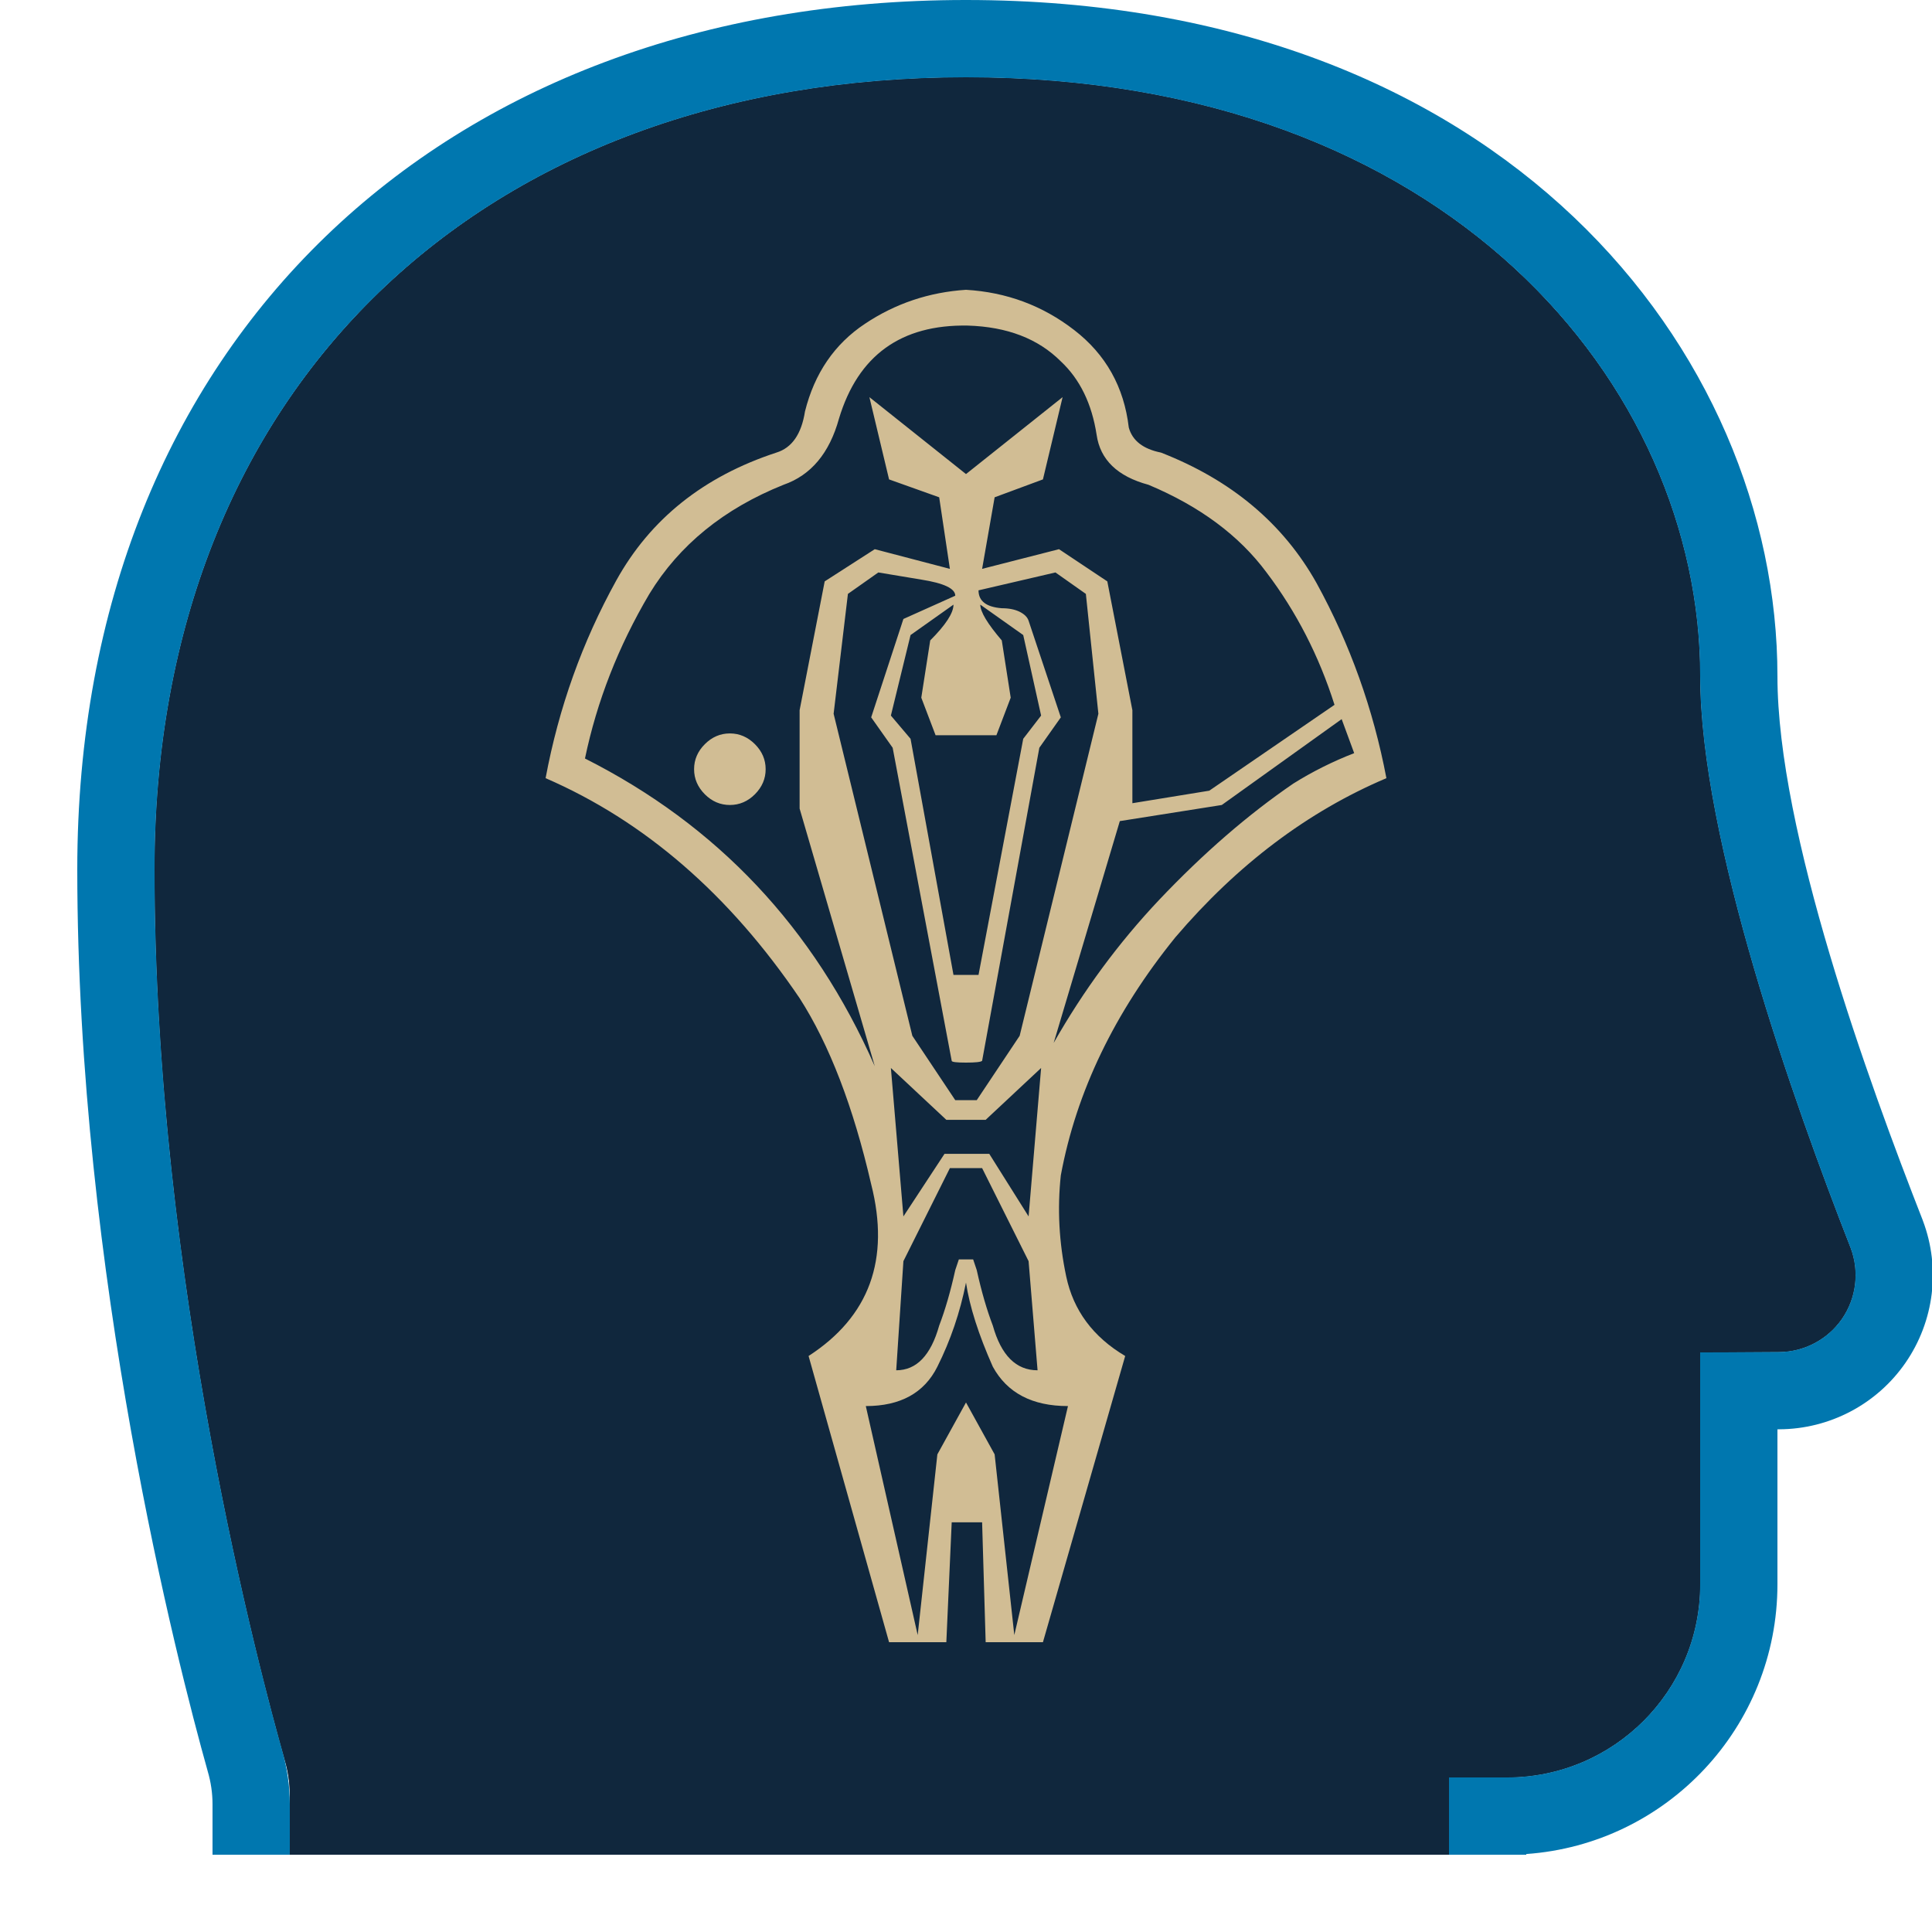 <?xml version="1.0" encoding="UTF-8" standalone="no"?><!DOCTYPE svg PUBLIC "-//W3C//DTD SVG 1.1//EN" "http://www.w3.org/Graphics/SVG/1.1/DTD/svg11.dtd"><svg width="100%" height="100%" viewBox="0 0 50 50" version="1.1" xmlns="http://www.w3.org/2000/svg" xmlns:xlink="http://www.w3.org/1999/xlink" xml:space="preserve" xmlns:serif="http://www.serif.com/" style="fill-rule:evenodd;clip-rule:evenodd;stroke-linejoin:round;stroke-miterlimit:2;"><rect id="value-cardassian" x="0" y="0" width="50" height="50" style="fill:none;"/><clipPath id="_clip1"><rect id="value-cardassian1" serif:id="value-cardassian" x="0" y="0" width="50" height="50"/></clipPath><g clip-path="url(#_clip1)"><g id="Value-Frame" serif:id="Value Frame"><path d="M7.5,48L7.5,46.438C7.5,46.138 7.456,45.841 7.371,45.554C6.736,43.329 4,33.11 4,22.5C4,10 12.5,2 25,2C37.5,2 44,10 44,17.5C44,21.716 46.421,28.537 47.893,32.297C48.124,32.909 48.04,33.594 47.669,34.132C47.297,34.669 46.685,34.99 46.032,34.99C44.956,35 44,35 44,35L44,41C44,43.761 41.761,46 39,46C38.131,46 37.5,46 37.5,46L37.5,48L7.5,48Z" style="fill:#10273d;"/><path d="M7.5,48L7.5,46.438C7.5,46.138 7.456,45.841 7.371,45.554C6.736,43.329 4,33.11 4,22.5C4,10 12.5,2 25,2C37.5,2 44,10 44,17.5C44,21.716 46.421,28.537 47.893,32.297C48.124,32.909 48.04,33.594 47.669,34.132C47.297,34.669 46.685,34.99 46.032,34.99C44.956,35 44,35 44,35L44,41C44,43.761 41.761,46 39,46C38.131,46 37.5,46 37.5,46L37.5,48L7.5,48Z" style="fill:#10273d;"/><path d="M39.5,48L37.5,48L37.5,46C37.5,46 38.131,46 39,46C41.761,46 44,43.761 44,41L44,35C44,35 44.956,35 46.032,34.99C46.685,34.99 47.297,34.669 47.669,34.132C48.04,33.594 48.124,32.909 47.893,32.297C46.421,28.537 44,21.716 44,17.5C44,10 37.5,2 25,2C12.5,2 4,10 4,22.5C4,32.729 6.543,42.594 7.296,45.283C7.431,45.741 7.5,46.215 7.5,46.692L7.5,48L5.5,48L5.5,46.693C5.5,46.407 5.459,46.122 5.374,45.835L5.371,45.823C4.599,43.07 2,32.971 2,22.5C2,15.641 4.376,10.034 8.423,6.124C12.452,2.232 18.171,-0 25,-0C38.935,-0 46,9.139 46,17.5C46,21.512 48.354,27.99 49.76,31.579L49.764,31.591C50.227,32.817 50.059,34.191 49.314,35.269C48.572,36.342 47.352,36.984 46.048,36.99C46.032,36.99 46.016,36.99 46,36.99L46,41C46,44.698 43.133,47.726 39.5,47.982L39.5,48Z" style="fill:#0077af;"/></g><g id="Cardassian"><path id="Cardassian1" serif:id="Cardassian" d="M34.074,15.093C33.21,13.549 31.867,12.423 30.046,11.713C29.583,11.62 29.306,11.404 29.213,11.065C29.09,10.015 28.619,9.174 27.801,8.542C26.983,7.909 26.049,7.562 25,7.5C24.043,7.562 23.171,7.855 22.384,8.38C21.597,8.904 21.08,9.66 20.833,10.648C20.741,11.235 20.494,11.59 20.093,11.713C18.21,12.33 16.829,13.434 15.949,15.023C15.069,16.613 14.46,18.318 14.12,20.139C16.682,21.25 18.873,23.148 20.694,25.833C21.466,27.037 22.083,28.642 22.546,30.648C23.04,32.593 22.5,34.074 20.926,35.093L23.009,42.5L24.491,42.5L24.63,39.398L25.417,39.398L25.509,42.5L26.991,42.5L29.12,35.093C28.287,34.599 27.778,33.912 27.593,33.032C27.407,32.153 27.361,31.281 27.454,30.417C27.855,28.256 28.843,26.204 30.417,24.259C32.022,22.377 33.843,21.003 35.88,20.139C35.54,18.349 34.938,16.667 34.074,15.093ZM15.139,19.63C15.448,18.148 16.003,16.728 16.806,15.37C17.577,14.105 18.735,13.164 20.278,12.546C20.988,12.299 21.466,11.728 21.713,10.833C22.207,9.198 23.318,8.395 25.046,8.426C26.065,8.457 26.867,8.765 27.454,9.352C27.948,9.815 28.256,10.448 28.38,11.25C28.472,11.898 28.92,12.33 29.722,12.546C31.049,13.102 32.068,13.858 32.778,14.815C33.549,15.833 34.136,16.975 34.537,18.241L31.296,20.463L29.306,20.787L29.306,18.38L28.657,15.046L27.407,14.213L25.417,14.722L25.741,12.87L26.991,12.407L27.5,10.278L25,12.269L22.5,10.278L23.009,12.407L24.306,12.87L24.583,14.722L22.639,14.213L21.343,15.046L20.694,18.38L20.694,20.926L22.639,27.593C21.065,24.012 18.565,21.358 15.139,19.63ZM25.926,16.574C25.556,16.142 25.37,15.833 25.37,15.648L26.481,16.435L26.944,18.519L26.481,19.12L25.324,25.231L24.676,25.231L23.565,19.12L23.056,18.519L23.565,16.435L24.676,15.648C24.676,15.864 24.475,16.173 24.074,16.574L23.843,18.056L24.213,19.028L25.787,19.028L26.157,18.056L25.926,16.574ZM21.574,18.472L21.944,15.37L22.731,14.815L23.843,15C24.429,15.093 24.722,15.231 24.722,15.417L23.38,16.019L22.546,18.565L23.102,19.352L24.63,27.454C24.63,27.485 24.753,27.5 25,27.5C25.247,27.5 25.386,27.485 25.417,27.454L26.898,19.352L27.454,18.565L26.62,16.065C26.59,15.972 26.512,15.895 26.389,15.833C26.265,15.772 26.111,15.741 25.926,15.741C25.525,15.71 25.324,15.556 25.324,15.278L27.315,14.815L28.102,15.37L28.426,18.472L26.389,26.806L25.278,28.472L24.722,28.472L23.611,26.806L21.574,18.472ZM26.62,31.481L25.602,29.861L24.444,29.861L23.38,31.481L23.056,27.639L24.491,28.981L25.509,28.981L26.944,27.639L26.62,31.481ZM26.852,35.463C26.296,35.463 25.91,35.077 25.694,34.306C25.54,33.904 25.401,33.426 25.278,32.87L25.185,32.593L24.815,32.593L24.722,32.87C24.599,33.426 24.46,33.904 24.306,34.306C24.09,35.077 23.719,35.463 23.194,35.463L23.38,32.639L24.583,30.231L25.417,30.231L26.62,32.639L26.852,35.463ZM27.639,36.389L26.25,42.315L25.741,37.639L25,36.296L24.259,37.639L23.75,42.315L22.407,36.389C23.302,36.389 23.92,36.049 24.259,35.37C24.599,34.691 24.846,33.966 25,33.194C25.093,33.812 25.324,34.537 25.694,35.37C26.065,36.049 26.713,36.389 27.639,36.389ZM30,23.287C28.951,24.398 28.04,25.633 27.269,26.991L28.981,21.25L31.62,20.833L34.722,18.611L35.046,19.491C34.491,19.707 33.966,19.969 33.472,20.278C32.299,21.08 31.142,22.083 30,23.287ZM18.889,18.981C18.642,18.981 18.426,19.074 18.241,19.259C18.056,19.444 17.963,19.66 17.963,19.907C17.963,20.154 18.056,20.37 18.241,20.556C18.426,20.741 18.642,20.833 18.889,20.833C19.136,20.833 19.352,20.741 19.537,20.556C19.722,20.37 19.815,20.154 19.815,19.907C19.815,19.66 19.722,19.444 19.537,19.259C19.352,19.074 19.136,18.981 18.889,18.981Z" style="fill:#d1bd94;fill-rule:nonzero;"/></g></g></svg>